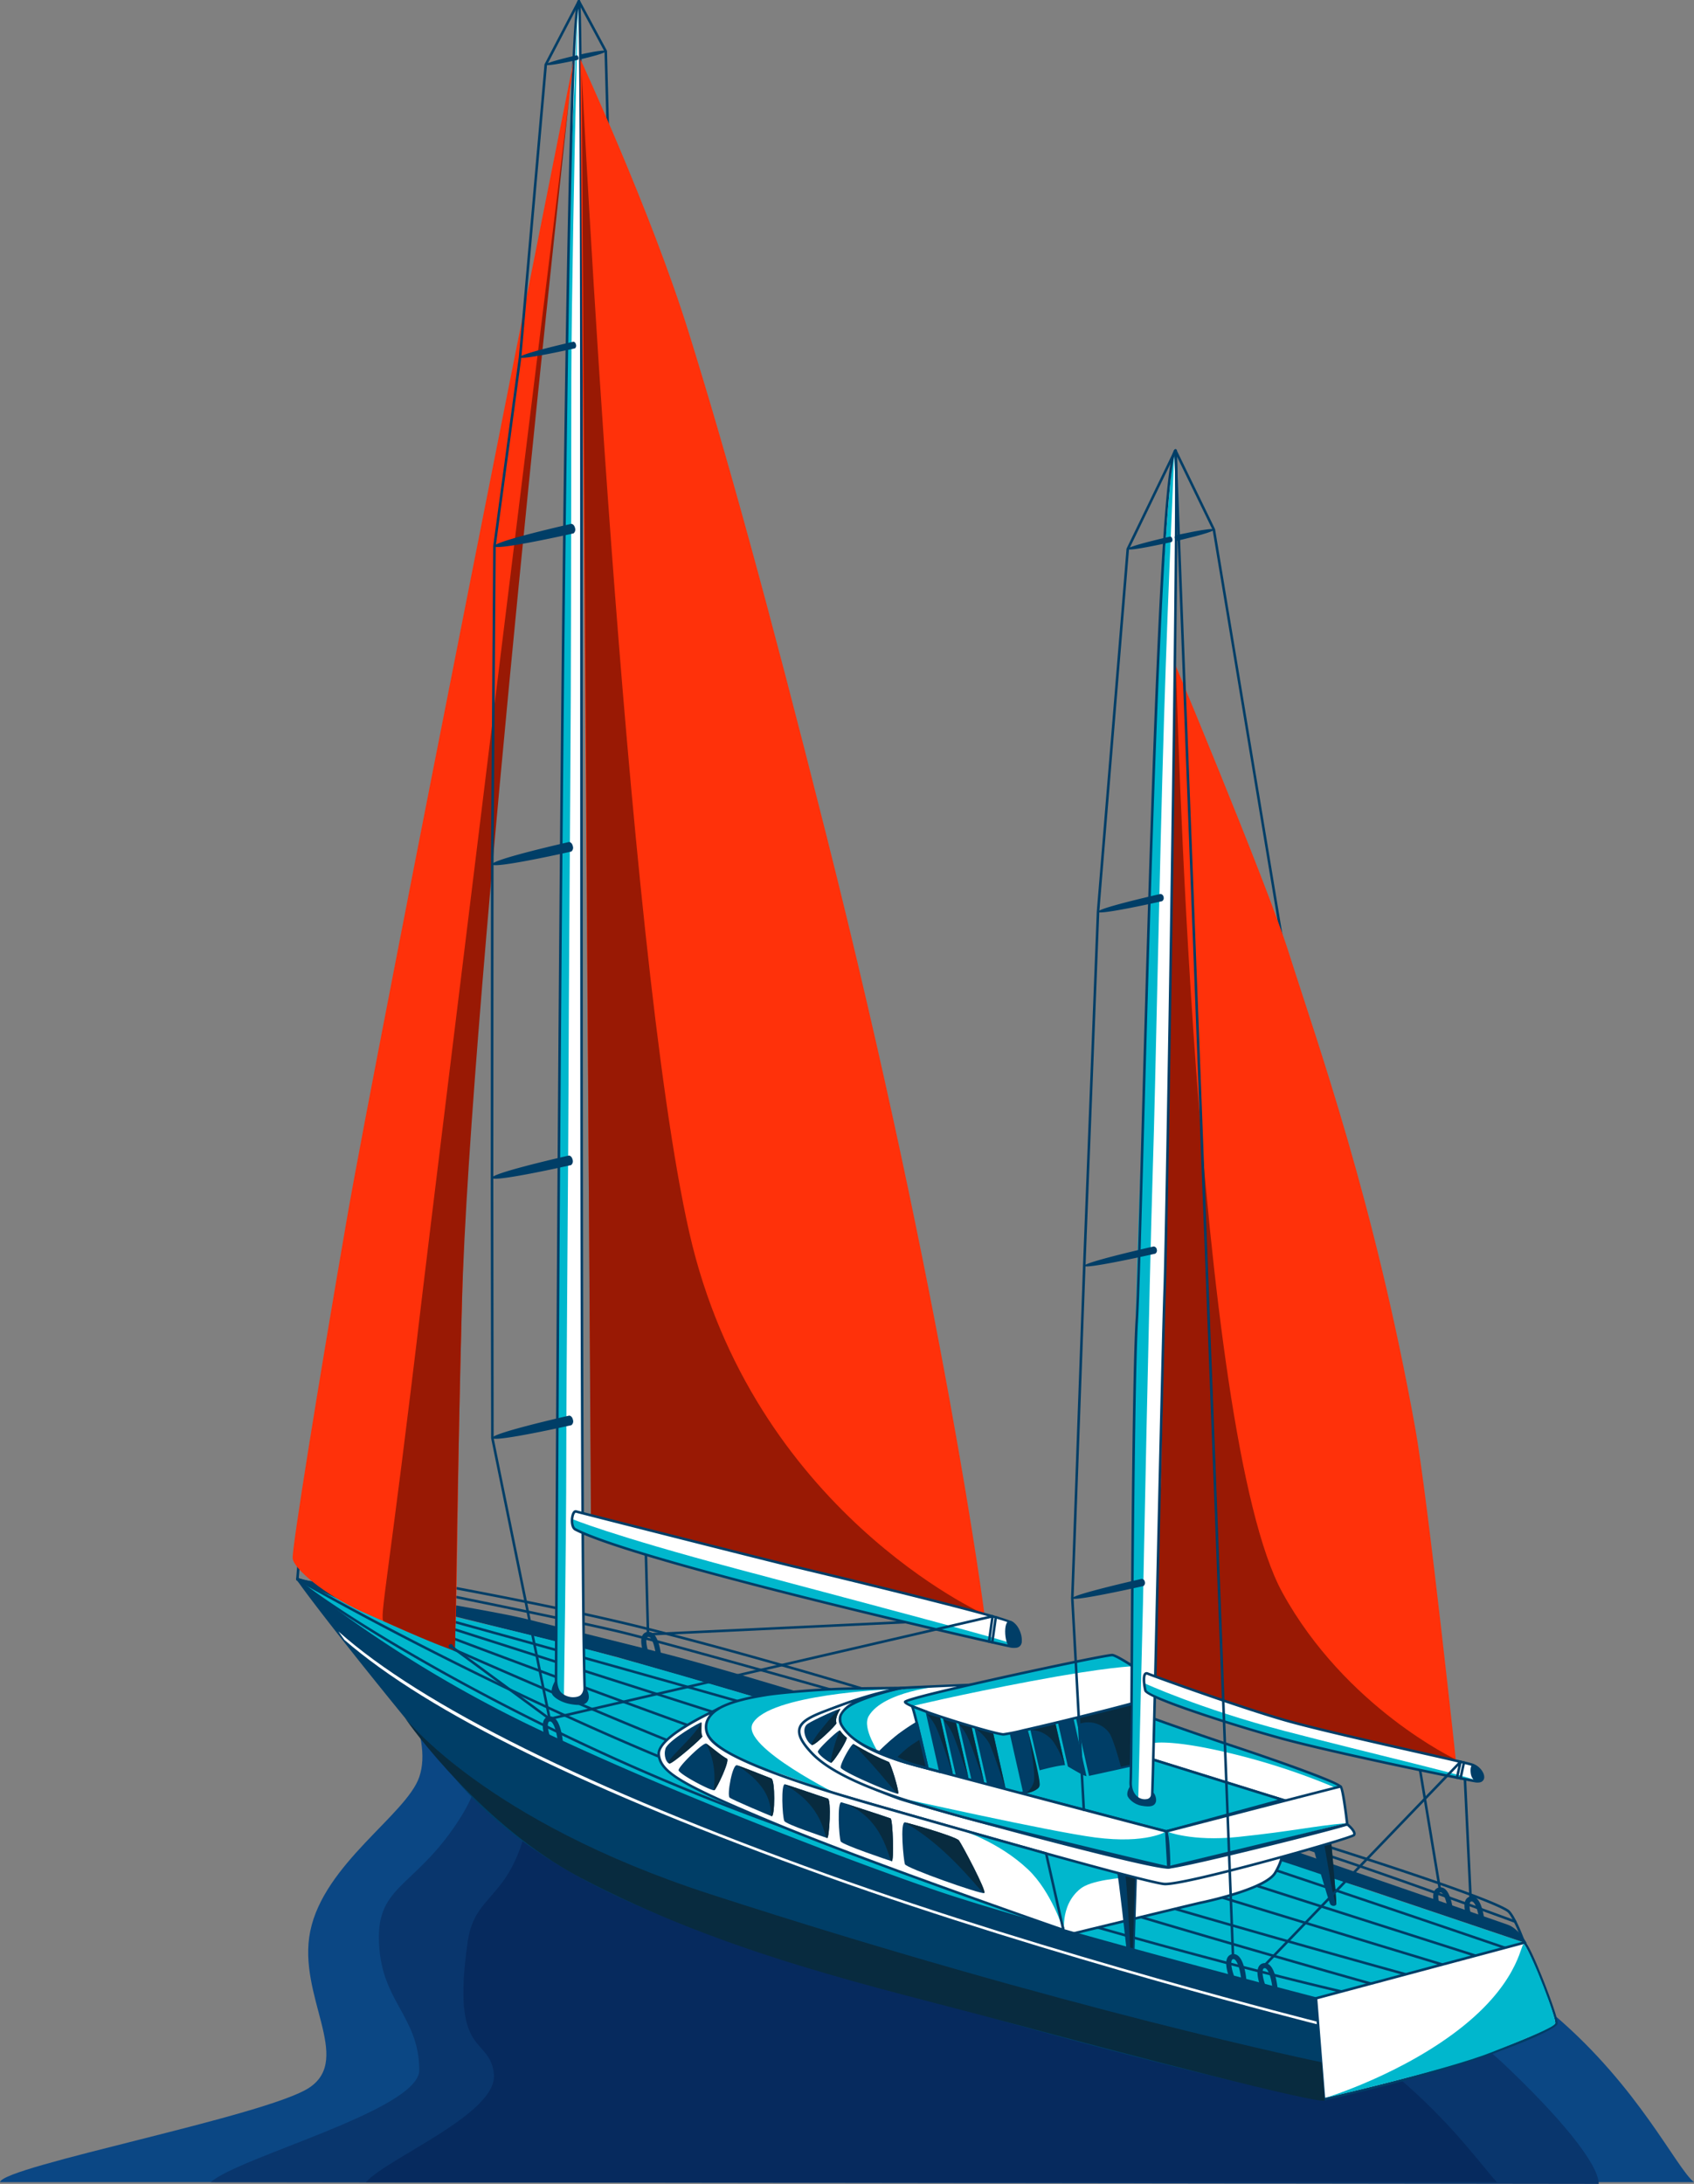 <svg xmlns="http://www.w3.org/2000/svg" width="589.157" height="759.272" viewBox="0 0 589.157 759.272">
  <rect x="0" y="0" width="589.157" height="759.272" fill="#808080" stroke="none"/>
  <g id="img_boat_storge" transform="translate(-988.567 -762.508)">
    <g id="Сгруппировать_850" data-name="Сгруппировать 850" transform="translate(988.567 1329.795)">
      <path id="Контур_3396" data-name="Контур 3396" d="M1134.389,955.23c-4.459,13.054-33.154,30.161-37.928,53.655-4.552,22.38,14.891,44.177-.282,54.339-14.732,9.864-106.7,27.347-107.611,32.883h589.157c-6.186-4.893-19.083-32.883-48.305-57.843-96.058-82.049-387.2-118.834-404.174-119.057C1125.244,919.206,1139.446,940.427,1134.389,955.23Z" transform="translate(-988.567 -904.727)" fill="#0b4784"/>
      <path id="Контур_3397" data-name="Контур 3397" d="M1095.418,952c-14.891,24.01-28.658,23.568-28.658,41.935,0,22.358,13.885,26.835,14.048,46.3.115,13.915-63.319,30.411-72.49,38.99l482.693.605c0-7.006-13.767-23.5-32.872-41.552-84.489-79.8-360.391-112.6-375.364-112.828C1082.776,925.451,1112.979,923.687,1095.418,952Z" transform="translate(-934.987 -887.845)" fill="#09366d"/>
      <path id="Контур_3398" data-name="Контур 3398" d="M1079.6,979c-5.914,30.161-18.786,26.371-21.351,43.988-5.974,40.965,7.522,32.5,9.092,45.985,1.607,13.822-36.8,29.133-44.5,37.713h393.3c-5.068-5.684-14.613-18.852-30.3-32.883-78.021-69.794-333.57-158.278-346.141-158.5C1039.708,915.306,1085.968,946.555,1079.6,979Z" transform="translate(-895.572 -915.306)" fill="#062a5e"/>
    </g>
    <g id="Сгруппировать_983" data-name="Сгруппировать 983" transform="translate(1090.342 762.508)">
      <g id="Сгруппировать_851" data-name="Сгруппировать 851" transform="translate(333.654 637.008)">
        <path id="Контур_3399" data-name="Контур 3399" d="M1197.458,965.6a.409.409,0,0,1-.249-.018c-.769-.282-76.9-28.417-90.986-30.614a.442.442,0,0,1,.138-.873c14.171,2.213,90.388,30.377,91.156,30.659a.443.443,0,0,1,.26.568A.453.453,0,0,1,1197.458,965.6Z" transform="translate(-1105.85 -934.085)" fill="#003e67"/>
      </g>
      <g id="Сгруппировать_852" data-name="Сгруппировать 852" transform="translate(336.265 634.24)">
        <path id="Контур_3400" data-name="Контур 3400" d="M1198.664,974.941a.445.445,0,0,1-.512-.282c-.966-2.654-3.843-9.786-5.521-10.9-9.014-6-85-29.315-85.766-29.549a.443.443,0,1,1,.26-.846c3.133.961,76.874,23.594,86,29.66,2.224,1.477,5.495,10.332,5.862,11.338a.441.441,0,0,1-.263.564Z" transform="translate(-1106.553 -933.34)" fill="#003e67"/>
      </g>
      <g id="Сгруппировать_853" data-name="Сгруппировать 853" transform="translate(407.017 612.773)">
        <path id="Контур_3401" data-name="Контур 3401" d="M1128.384,975.459l-.078.011a.443.443,0,0,1-.46-.42l-2.235-47.032a.442.442,0,0,1,.884-.041l2.235,47.028A.446.446,0,0,1,1128.384,975.459Z" transform="translate(-1125.61 -927.558)" fill="#003e67"/>
      </g>
      <g id="Сгруппировать_854" data-name="Сгруппировать 854" transform="translate(99.105 0)">
        <path id="Контур_3402" data-name="Контур 3402" d="M1067.278,1331.153a.329.329,0,0,1-.086.011.446.446,0,0,1-.456-.431l-14.71-550.322-9.3-17.253a.443.443,0,0,1,.78-.419l9.349,17.346a.449.449,0,0,1,.056.2l14.709,550.426A.441.441,0,0,1,1067.278,1331.153Z" transform="translate(-1042.674 -762.508)" fill="#003e67"/>
      </g>
      <g id="Сгруппировать_855" data-name="Сгруппировать 855" transform="translate(123.166 562.003)">
        <path id="Контур_3403" data-name="Контур 3403" d="M1170.867,923.611a.4.4,0,0,1-.115.008.442.442,0,0,1-.424-.461l.379-8.368-121.088,5.747a.444.444,0,0,1-.464-.424.436.436,0,0,1,.424-.46l121.57-5.77a.45.45,0,0,1,.334.127.468.468,0,0,1,.13.334l-.4,8.855A.448.448,0,0,1,1170.867,923.611Z" transform="translate(-1049.155 -913.883)" fill="#003e67"/>
      </g>
      <g id="Сгруппировать_856" data-name="Сгруппировать 856" transform="translate(306.586 156.186)">
        <path id="Контур_3404" data-name="Контур 3404" d="M1191.116,1305.879l-.026.007a.444.444,0,0,1-.509-.364l-78.638-472.877L1098.6,805.21a.442.442,0,0,1,.795-.386l13.369,27.5a.441.441,0,0,1,.037.119l78.649,472.94A.439.439,0,0,1,1191.116,1305.879Z" transform="translate(-1098.559 -804.576)" fill="#003e67"/>
      </g>
      <g id="Сгруппировать_857" data-name="Сгруппировать 857" transform="translate(396.677 656.167)">
        <path id="Контур_3405" data-name="Контур 3405" d="M1129.111,948.911a.983.983,0,0,1-.115.019.877.877,0,0,1-.958-.8c-.2-2.135-.966-5.9-2.191-6.909a.7.7,0,0,0-.564-.2.537.537,0,0,0-.461.263c-.579.935.026,3.675.642,5.32a.884.884,0,0,1-1.656.62c-.3-.8-1.726-4.882-.486-6.872a2.294,2.294,0,0,1,1.782-1.092,2.5,2.5,0,0,1,1.868.6c2.19,1.8,2.766,7.47,2.825,8.108A.884.884,0,0,1,1129.111,948.911Z" transform="translate(-1122.824 -939.246)" fill="#003e67"/>
      </g>
      <g id="Сгруппировать_858" data-name="Сгруппировать 858" transform="translate(407.553 659.315)">
        <path id="Контур_3406" data-name="Контур 3406" d="M1132.043,949.759l-.115.015a.883.883,0,0,1-.962-.8c-.2-2.135-.961-5.9-2.187-6.906a.713.713,0,0,0-.568-.2.529.529,0,0,0-.457.26c-.579.932.026,3.675.639,5.324a.884.884,0,0,1-1.656.62c-.3-.8-1.723-4.882-.487-6.876a2.313,2.313,0,0,1,1.782-1.088,2.524,2.524,0,0,1,1.871.6c2.191,1.808,2.762,7.474,2.822,8.112A.884.884,0,0,1,1132.043,949.759Z" transform="translate(-1125.755 -940.094)" fill="#003e67"/>
      </g>
      <g id="Сгруппировать_859" data-name="Сгруппировать 859" transform="translate(1.748 548.961)">
        <path id="Контур_3407" data-name="Контур 3407" d="M1147.08,937.09c-9.942-2.647-38.415-9.612-51.386-12.876s-79.243-13.845-79.243-13.845,43.022,10.188,49.942,11.854,57.487,14.29,61.3,15.345,52.62,15.266,57.621,16.707,197.465,62.165,201.686,63.587,56.963,19.206,56.963,19.206-2.718-5.009-6.49-6.445c-2.462-.94-85-29.308-89.6-30.989s-137.394-43.687-148.647-47.27C1185.291,947.927,1159.247,940.324,1147.08,937.09Z" transform="translate(-1016.451 -910.37)" fill="#003e67"/>
      </g>
      <g id="Сгруппировать_860" data-name="Сгруппировать 860" transform="translate(1.209 542.083)">
        <path id="Контур_3408" data-name="Контур 3408" d="M1228.229,958.521a.442.442,0,0,1-.23-.008c-.441-.141-44.711-14.023-89.672-25.372-43.089-10.882-114.149-22.61-120.631-23.672l-.509,6.022a.441.441,0,1,1-.88-.074l.545-6.5a.456.456,0,0,1,.171-.312.447.447,0,0,1,.341-.086c.757.123,76.188,12.4,121.181,23.761s89.278,25.246,89.72,25.383a.442.442,0,0,1-.037.854Z" transform="translate(-1016.306 -908.518)" fill="#003e67"/>
      </g>
      <g id="Сгруппировать_861" data-name="Сгруппировать 861" transform="translate(1.61 543.818)">
        <path id="Контур_3409" data-name="Контур 3409" d="M1205.463,954a.425.425,0,0,1-.215,0c-.538-.152-53.811-15.292-74.391-20.5s-113.154-23.449-114.086-23.635a.441.441,0,1,1,.171-.865c.932.182,93.536,18.43,114.13,23.642s73.882,20.356,74.416,20.509a.44.44,0,0,1-.026.854Z" transform="translate(-1016.414 -908.985)" fill="#003e67"/>
      </g>
      <g id="Сгруппировать_862" data-name="Сгруппировать 862" transform="translate(1.362 549.262)">
        <path id="Контур_3410" data-name="Контур 3410" d="M1122.358,935.9c-25.48-6.891-106.011-25.454-106.011-25.454s17.606,17.6,26.542,23.743,83.438,47.173,132.668,65.9,150.993,48.03,165.547,52.3,30.838,8.146,30.838,8.146l73.982-19.287-2.658-4.656s-57.171-19.294-80.082-26.942c-10.93-3.646-60.052-18.641-106.293-33.332C1206.179,960.215,1157.8,945.484,1122.358,935.9Z" transform="translate(-1016.347 -910.451)" fill="#00b7cd"/>
      </g>
      <g id="Сгруппировать_863" data-name="Сгруппировать 863" transform="translate(1.21 548.58)">
        <path id="Контур_3411" data-name="Контур 3411" d="M1437.235,1039.44a.444.444,0,0,1-.241-.011c-1.622-.557-162.837-55.846-231.644-75.686-105.469-30.414-187.9-52.39-188.718-52.6a.443.443,0,0,1,.226-.857c.821.219,83.256,22.194,188.736,52.612,68.829,19.848,230.065,75.144,231.684,75.7a.442.442,0,0,1-.045.85Z" transform="translate(-1016.306 -910.267)" fill="#003e67"/>
      </g>
      <path id="Контур_3412" data-name="Контур 3412" d="M1426.607,1041.192l-409.724-130.9a.443.443,0,1,0-.271.843l409.728,130.9a.484.484,0,0,0,.231.011.436.436,0,0,0,.323-.3A.442.442,0,0,0,1426.607,1041.192Z" transform="translate(-1015.098 -361.687)" fill="#003e67"/>
      <g id="Сгруппировать_864" data-name="Сгруппировать 864" transform="translate(1.209 548.58)">
        <path id="Контур_3413" data-name="Контур 3413" d="M1414.823,1045.054a.472.472,0,0,1-.227-.007c-1.314-.4-132.174-40.052-193.514-59.425-61.522-19.428-203.071-73.952-204.493-74.5a.444.444,0,0,1,.319-.828c1.422.549,142.944,55.062,204.437,74.483,61.341,19.373,192.193,59.024,193.511,59.421a.442.442,0,0,1-.033.854Z" transform="translate(-1016.306 -910.267)" fill="#003e67"/>
      </g>
      <g id="Сгруппировать_865" data-name="Сгруппировать 865" transform="translate(2.176 548.953)">
        <path id="Контур_3414" data-name="Контур 3414" d="M1401.627,1048.249a.377.377,0,0,1-.212,0c-1.366-.375-137.245-37.791-203.3-60.869-68.42-23.9-180.171-75.645-181.292-76.165a.444.444,0,0,1-.215-.586.438.438,0,0,1,.587-.216c1.121.52,112.834,52.244,181.214,76.132,66.026,23.07,201.875,60.479,203.241,60.854a.442.442,0,0,1,.308.542A.434.434,0,0,1,1401.627,1048.249Z" transform="translate(-1016.566 -910.368)" fill="#003e67"/>
      </g>
      <g id="Сгруппировать_866" data-name="Сгруппировать 866" transform="translate(1.209 548.579)">
        <path id="Контур_3415" data-name="Контур 3415" d="M1390.1,1051.733a.419.419,0,0,1-.215,0c-1.132-.316-113.952-31.944-194.1-58.712-88.164-29.445-178.348-81.4-179.25-81.927a.442.442,0,0,1,.442-.765c.9.523,91.012,52.438,179.091,81.853,80.13,26.761,192.931,58.382,194.06,58.7a.442.442,0,0,1,.308.546A.434.434,0,0,1,1390.1,1051.733Z" transform="translate(-1016.306 -910.267)" fill="#003e67"/>
      </g>
      <g id="Сгруппировать_867" data-name="Сгруппировать 867" transform="translate(1.574 548.969)">
        <path id="Контур_3416" data-name="Контур 3416" d="M1379.709,1054.218a.506.506,0,0,1-.2,0c-.958-.219-97.1-22.3-195.764-57.832-94.632-34.078-162.34-79.941-167.225-85.272a.442.442,0,0,1,.65-.6c4.867,5.309,72.389,51.012,166.872,85.038,98.619,35.516,194.7,57.579,195.664,57.8a.445.445,0,0,1,0,.865Z" transform="translate(-1016.404 -910.372)" fill="#003e67"/>
      </g>
      <g id="Сгруппировать_868" data-name="Сгруппировать 868" transform="translate(91.609 0.443)">
        <path id="Контур_3417" data-name="Контур 3417" d="M1048.592,762.627c1.816-.412-.056,510.953,2.009,586.554.145,5.29-10.032,6.007-9.946-3.141C1040.763,1334.479,1042.842,763.923,1048.592,762.627Z" transform="translate(-1040.655 -762.627)" fill="#fff"/>
      </g>
      <g id="Сгруппировать_869" data-name="Сгруппировать 869" transform="translate(91.576 0.993)">
        <path id="Контур_3418" data-name="Контур 3418" d="M1043.415,1351.805s-2.628-2.128-2.754-4.7.546-106.241.568-110.333.464-85.978.6-89.4.587-91.521.706-97.167.746-75.679.731-84.285.85-60,.843-65.547.939-67.158,1.214-70.956,3.011-66.639,3.007-66.635l-1.039,45.235s-1.222,56.347-1.289,84.678-.041,76.7-.193,111.394-.761,110.837-.78,132.363-.78,104.5-.787,132.6S1043.415,1351.805,1043.415,1351.805Z" transform="translate(-1040.646 -762.775)" fill="#00b7cd"/>
      </g>
      <g id="Сгруппировать_870" data-name="Сгруппировать 870" transform="translate(91.167 0.002)">
        <path id="Контур_3419" data-name="Контур 3419" d="M1047.858,1353.692a5.765,5.765,0,0,1-4.852-1.129c-1.144-.925-2.5-2.751-2.469-6.2.007-1.036.033-6.542.078-15.716.215-46.579.873-188.32,2.128-318.426,2.405-248.87,4.978-249.453,6.077-249.7a.469.469,0,0,1,.383.086c.349.282.75.6.936,77.234.115,46.468.123,109.026.13,175.256.015,138.482.033,295.441,1.1,334.394A4.174,4.174,0,0,1,1047.858,1353.692Zm.832-588.2c-3.023,23.486-5.625,227.01-7.192,565.151-.045,9.174-.067,14.687-.078,15.719-.03,3.1,1.147,4.708,2.142,5.505a4.885,4.885,0,0,0,4.1.958,3.35,3.35,0,0,0,2.817-3.315c-1.065-38.968-1.084-195.932-1.1-334.421C1049.369,896.122,1049.357,783.28,1048.69,765.5Z" transform="translate(-1040.536 -762.508)" fill="#003e67"/>
      </g>
      <g id="Сгруппировать_871" data-name="Сгруппировать 871" transform="translate(100.052 20.521)">
        <path id="Контур_3420" data-name="Контур 3420" d="M1128.416,1037.529c41.24,163.542,55.073,271.235,55.073,271.235l-136.74-34.342-3.82-506.387s24.518,52.772,37.631,94.821S1108.149,957.139,1128.416,1037.529Z" transform="translate(-1042.929 -768.035)" fill="#ff310a"/>
      </g>
      <g id="Сгруппировать_872" data-name="Сгруппировать 872" transform="translate(261.392 641.465)">
        <path id="Контур_3421" data-name="Контур 3421" d="M1140.65,955.364s22.547-4.537,26.045-10.407,2.424-8.7,2.424-8.7-36.789,11.019-42.087,8.286-40.646-9.256-40.646-9.256l7.1,31.472S1135.189,956.627,1140.65,955.364Z" transform="translate(-1086.386 -935.286)" fill="#fff"/>
      </g>
      <g id="Сгруппировать_873" data-name="Сгруппировать 873" transform="translate(260.951 641.022)">
        <path id="Контур_3422" data-name="Контур 3422" d="M1093.907,967.513a.43.43,0,0,1-.33-.056.439.439,0,0,1-.2-.278l-7.1-31.472a.448.448,0,0,1,.112-.4.46.46,0,0,1,.4-.13c1.445.267,35.467,6.571,40.765,9.3,1.244.642,5.365.81,17.943-2.027,11.294-2.547,23.695-6.252,23.817-6.289a.429.429,0,0,1,.542.267c.044.126,1.106,3.1-2.462,9.085-2.911,4.889-18.047,8.762-24.418,10.2-1.2.271-1.919.416-1.919.416-5.38,1.244-46.728,11.29-47.143,11.391Zm-6.62-31.346,6.854,30.381c4.474-1.088,41.634-10.11,46.731-11.29.015,0,.724-.145,1.912-.412,4.882-1.1,21.04-5.064,23.854-9.79,2.588-4.344,2.595-6.965,2.473-7.915-2.354.694-13.321,3.891-23.415,6.167-10.455,2.357-16.518,3-18.545,1.953C1122.365,942.794,1092.155,937.077,1087.288,936.167Z" transform="translate(-1086.267 -935.166)" fill="#003e67"/>
      </g>
      <g id="Сгруппировать_874" data-name="Сгруппировать 874" transform="translate(261.381 642.509)">
        <path id="Контур_3423" data-name="Контур 3423" d="M1093.493,966s-2.023-10.392,5.58-16.361c6.935-5.447,37.067-4.333,37.067-4.333l-49.757-9.734Z" transform="translate(-1086.383 -935.567)" fill="#00b7cd"/>
      </g>
      <g id="Сгруппировать_875" data-name="Сгруппировать 875" transform="translate(1.106 548.727)">
        <path id="Контур_3424" data-name="Контур 3424" d="M1016.278,910.307a435.8,435.8,0,0,0,80.134,50.492c46.1,22.228,107.31,45.874,141.7,57.75S1371,1055.932,1371,1055.932l2.785,35.115c-2.614,1.8-81.935-17.52-140.249-35.218-45.885-13.926-122.918-29.363-161.385-75.359C1040.7,942.863,1018.688,914.294,1016.278,910.307Z" transform="translate(-1016.278 -910.307)" fill="#003e67"/>
      </g>
      <g id="Сгруппировать_877" data-name="Сгруппировать 877" transform="translate(15.916 567.19)">
        <g id="Сгруппировать_876" data-name="Сгруппировать 876">
          <path id="Контур_3425" data-name="Контур 3425" d="M1361.374,1052.057c-.917-.23-92.947-23.375-171.606-51.628-82.64-29.683-138.207-56.9-167.418-82.209l-2.082-2.941c28.951,25.8,87.265,54.672,169.8,84.318,78.619,28.238,170.6,51.371,171.525,51.6Z" transform="translate(-1020.267 -915.28)" fill="#fff"/>
        </g>
      </g>
      <g id="Сгруппировать_878" data-name="Сгруппировать 878" transform="translate(143.535 586.834)">
        <path id="Контур_3426" data-name="Контур 3426" d="M1277.878,967.967s3.282,2.658,2.324,3.78-58.879,17.513-65.944,16.993-96.54-26.252-109.464-29.983-47.767-13.651-50-23.46c-1.99-8.747,15.768-11.413,20.943-12.278,4.456-.746,16.96-1.816,25.721-2.109,6.07-.2,22.963-.338,22.963-.338s-41.232,8.019-36.376,17.5,26.167,18.259,34.041,21.017,87.359,24.392,93.592,23.895S1274.559,969.322,1277.878,967.967Z" transform="translate(-1054.642 -920.571)" fill="#fff"/>
      </g>
      <g id="Сгруппировать_879" data-name="Сгруппировать 879" transform="translate(143.487 587.23)">
        <path id="Контур_3427" data-name="Контур 3427" d="M1118.786,920.775s-28.227-.861-46.434,2.543c-6.609,1.237-14.613,2.621-17.36,9.594s10.956,11.761,12.24,12.367c2.674,1.251,30.277,10.5,33.184,11.911s-33.864-16.436-29.252-24.578C1076.918,922.457,1118.786,920.775,1118.786,920.775Z" transform="translate(-1054.628 -920.678)" fill="#00b7cd"/>
      </g>
      <g id="Сгруппировать_880" data-name="Сгруппировать 880" transform="translate(100.534 25.036)">
        <path id="Контур_3428" data-name="Контур 3428" d="M1080.486,1172.742c21.972,96.748,102.651,132.723,102.651,132.723l-136.867-33.477-3.212-502.737S1058.084,1074.086,1080.486,1172.742Z" transform="translate(-1043.059 -769.251)" fill="#991904"/>
      </g>
      <g id="Сгруппировать_881" data-name="Сгруппировать 881" transform="translate(143.095 586.392)">
        <path id="Контур_3429" data-name="Контур 3429" d="M1226.609,987.491c-6.427,1.452-10.485,2.128-12.063,2.009-7.455-.549-105.387-28.792-109.553-29.994l-.553-.16c-14.212-4.1-47.492-13.7-49.753-23.627a5.87,5.87,0,0,1,.768-4.581c1.875-2.974,6.613-5.335,14.074-7.02,2.373-.535,4.537-.9,5.97-1.129l.486-.082c4.244-.709,16.688-1.812,25.781-2.116,6.006-.2,22.806-.338,22.974-.338a.441.441,0,0,1,.445.4.471.471,0,0,1-.357.479c-.014,0-1.593.312-4.047.865-8.684,1.957-29.185,7.173-32.059,13.31a2.871,2.871,0,0,0,.037,2.684c4.422,8.632,23.323,17.137,33.792,20.8,7.255,2.539,87.117,24.378,93.41,23.872,1.392-.111,5.4-.909,11.6-2.306,17.449-3.935,48.031-11.68,50.473-12.675a.442.442,0,0,1,.446.067c.256.208,2.528,2.087,2.658,3.494a1.22,1.22,0,0,1-.275.917C1279.949,973.428,1244.745,983.4,1226.609,987.491Zm-156.886-62.51c-7.225,1.63-11.772,3.857-13.521,6.627a4.96,4.96,0,0,0-.654,3.913c2.146,9.415,36.284,19.265,49.137,22.974l.553.16c4.162,1.2,102.009,29.423,109.374,29.965,1.025.074,3.9-.208,11.8-1.99,19.462-4.388,52.442-13.919,53.815-14.888a.529.529,0,0,0,.026-.219c-.071-.731-1.281-1.993-2.142-2.729-3.843,1.333-32.92,8.692-50.362,12.623v0c-6.323,1.425-10.266,2.205-11.717,2.324-6.349.508-86.5-21.374-93.774-23.921-1.166-.408-28.591-10.113-34.286-21.232a3.757,3.757,0,0,1-.052-3.46c2.911-6.223,21.492-11.272,32.459-13.755-5.435.052-14.509.16-18.585.3-9.059.3-21.448,1.4-25.665,2.1l-.49.082C1074.223,924.094,1072.074,924.45,1069.723,924.981Z" transform="translate(-1054.523 -920.452)" fill="#003e67"/>
      </g>
      <g id="Сгруппировать_882" data-name="Сгруппировать 882" transform="translate(127.323 593.988)">
        <path id="Контур_3430" data-name="Контур 3430" d="M1071.153,922.5c-.419.39-21.57,9.609-20.861,16.095.665,6.092,7.767,10.328,40.442,23.95s100.275,36.97,100.275,36.97l-6-26.6s-39.662-11.142-52.842-14.921-58.062-15.99-64.21-25.335C1063.883,926.463,1071.153,922.5,1071.153,922.5Z" transform="translate(-1050.274 -922.498)" fill="#fff"/>
      </g>
      <g id="Сгруппировать_883" data-name="Сгруппировать 883" transform="translate(232.441 636.238)">
        <path id="Контур_3431" data-name="Контур 3431" d="M1078.588,933.878l29.615,8.164,6,26.6s-4.061-13.235-12.237-21.01C1091.727,937.9,1078.588,933.878,1078.588,933.878Z" transform="translate(-1078.588 -933.878)" fill="#00b7cd"/>
      </g>
      <g id="Сгруппировать_884" data-name="Сгруппировать 884" transform="translate(126.879 593.546)">
        <path id="Контур_3432" data-name="Контур 3432" d="M1191.429,1000.267a.448.448,0,0,1-.241-.011c-.676-.234-67.986-23.508-100.3-36.978-32.794-13.674-40.022-17.992-40.713-24.314-.642-5.888,14.769-13.414,19.829-15.886.5-.241.865-.423,1.077-.535.119-.07.19-.108.19-.108a.433.433,0,0,1,.568.13.444.444,0,0,1-.059.583,1.178,1.178,0,0,1-.264.167c-.779.475-3.315,2.2-3.909,4.837a5.853,5.853,0,0,0,1.043,4.581c5.647,8.58,45.8,19.989,60.913,24.284l3.052.869c13.028,3.738,52.441,14.81,52.839,14.921a.448.448,0,0,1,.312.327l6,26.6a.442.442,0,0,1-.137.427A.4.4,0,0,1,1191.429,1000.267Zm-123.1-75.37c-11.825,5.966-17.631,10.663-17.271,13.971.642,5.9,7.778,10.087,40.175,23.594,30.44,12.69,91.992,34.1,99.5,36.7l-5.77-25.573c-3.419-.961-40.108-11.268-52.586-14.851l-3.052-.869c-16.633-4.726-55.586-15.793-61.411-24.648a6.7,6.7,0,0,1-1.166-5.265A7.358,7.358,0,0,1,1068.325,924.9Z" transform="translate(-1050.155 -922.379)" fill="#003e67"/>
      </g>
      <g id="Сгруппировать_885" data-name="Сгруппировать 885" transform="translate(129.424 598.807)">
        <path id="Контур_3433" data-name="Контур 3433" d="M1051.117,932.874c.939-2.859,12.627-9.612,12.482-9.044-.237.947-.364,3.735.334,4.819.23.364-10.354,9.512-11.423,9.449S1050.3,935.331,1051.117,932.874Z" transform="translate(-1050.84 -923.796)" fill="#003e67"/>
      </g>
      <g id="Сгруппировать_886" data-name="Сгруппировать 886" transform="translate(130.732 598.88)">
        <path id="Контур_3434" data-name="Контур 3434" d="M1062.566,923.928c.438-.873-.286,3.583.412,4.667.23.364-10.361,9.608-11.423,9.449C1049.107,937.687,1059.77,929.456,1062.566,923.928Z" transform="translate(-1051.193 -923.816)" fill="#082b3f"/>
      </g>
      <g id="Сгруппировать_887" data-name="Сгруппировать 887" transform="translate(134.227 606.186)">
        <path id="Контур_3435" data-name="Контур 3435" d="M1052.16,935.167c-.586-1.024,8.933-10.221,9.6-9.322a40.072,40.072,0,0,0,7.158,5.164c1.225.513-3.545,10.5-4.314,10.978S1053.155,936.9,1052.16,935.167Z" transform="translate(-1052.134 -925.784)" fill="#003e67"/>
      </g>
      <g id="Сгруппировать_888" data-name="Сгруппировать 888" transform="translate(143.839 606.176)">
        <path id="Контур_3436" data-name="Контур 3436" d="M1054.741,925.852c-.386-.739,5.506,4.466,7.158,5.164,1.225.512-3.546,10.5-4.314,10.978S1059.334,934.636,1054.741,925.852Z" transform="translate(-1054.723 -925.781)" fill="#082b3f"/>
      </g>
      <g id="Сгруппировать_889" data-name="Сгруппировать 889" transform="translate(151.702 613.705)">
        <path id="Контур_3437" data-name="Контур 3437" d="M1059.707,927.839c1.214.527,10.655,4.058,11.932,4.578,1.362.557,1.255,13.547.089,13.121-.98-.357-13.566-5.643-14.6-6.46S1058.129,927.156,1059.707,927.839Z" transform="translate(-1056.841 -927.809)" fill="#003e67"/>
      </g>
      <g id="Сгруппировать_890" data-name="Сгруппировать 890" transform="translate(154.634 613.755)">
        <path id="Контур_3438" data-name="Контур 3438" d="M1057.706,927.9c-1.114-.713,10.515,3.965,11.791,4.485,1.362.557,1.255,13.547.089,13.12C1068.606,945.145,1071.751,936.843,1057.706,927.9Z" transform="translate(-1057.631 -927.822)" fill="#082b3f"/>
      </g>
      <g id="Сгруппировать_891" data-name="Сгруппировать 891" transform="translate(170.306 620.341)">
        <path id="Контур_3439" data-name="Контур 3439" d="M1062.784,929.6c1.6.367,13.544,4.577,14.9,4.964,1.273.364.524,13.989-.23,13.718-1.277-.457-14.372-4.774-14.906-5.926C1061.863,940.886,1061.31,929.262,1062.784,929.6Z" transform="translate(-1061.852 -929.596)" fill="#003e67"/>
      </g>
      <g id="Сгруппировать_892" data-name="Сгруппировать 892" transform="translate(171.097 620.437)">
        <path id="Контур_3440" data-name="Контур 3440" d="M1062.162,929.7c-1.437-.791,13.588,4.407,14.947,4.793,1.273.364.524,13.989-.23,13.718C1075.6,947.758,1075.906,937.263,1062.162,929.7Z" transform="translate(-1062.065 -929.622)" fill="#082b3f"/>
      </g>
      <g id="Сгруппировать_893" data-name="Сгруппировать 893" transform="translate(189.927 626.597)">
        <path id="Контур_3441" data-name="Контур 3441" d="M1068.1,931.292c1.258.334,15.808,5.1,17.085,5.6.758.293,1.273,15.14.371,14.869-1.14-.345-17.149-5.725-17.721-6.865C1067.237,943.71,1066.51,930.868,1068.1,931.292Z" transform="translate(-1067.137 -931.281)" fill="#003e67"/>
      </g>
      <g id="Сгруппировать_894" data-name="Сгруппировать 894" transform="translate(190.822 626.586)">
        <path id="Контур_3442" data-name="Контур 3442" d="M1067.442,931.3c-1.237-.405,15.808,5.1,17.085,5.6.758.293,1.273,15.14.371,14.869C1083.759,951.422,1082.266,936.119,1067.442,931.3Z" transform="translate(-1067.378 -931.279)" fill="#082b3f"/>
      </g>
      <g id="Сгруппировать_895" data-name="Сгруппировать 895" transform="translate(212.042 633.565)">
        <path id="Контур_3443" data-name="Контур 3443" d="M1074.049,933.166c1.318.264,17.553,4.882,18.627,6.3s9.756,17.758,8.818,18.274-27.04-8.662-27.5-10.024S1072.189,932.791,1074.049,933.166Z" transform="translate(-1073.094 -933.158)" fill="#003e67"/>
      </g>
      <g id="Сгруппировать_896" data-name="Сгруппировать 896" transform="translate(212.938 633.646)">
        <path id="Контур_3444" data-name="Контур 3444" d="M1073.387,933.236c-1.17-.661,17.69,4.719,18.767,6.141s9.756,17.758,8.818,18.273S1089.144,942.143,1073.387,933.236Z" transform="translate(-1073.335 -933.18)" fill="#082b3f"/>
      </g>
      <g id="Сгруппировать_897" data-name="Сгруппировать 897" transform="translate(286.746 651.111)">
        <path id="Контур_3445" data-name="Контур 3445" d="M1093.215,937.884c.386.1,3.2,26,3.2,26l2.87.787.809-25.009Z" transform="translate(-1093.215 -937.884)" fill="#003e67"/>
      </g>
      <g id="Сгруппировать_898" data-name="Сгруппировать 898" transform="translate(289.627 652.303)">
        <path id="Контур_3446" data-name="Контур 3446" d="M1093.991,938.2c.39.1,1.675,24.8,1.675,24.8l.925.252.739-24.2Z" transform="translate(-1093.991 -938.205)" fill="#082b3f"/>
      </g>
      <g id="Сгруппировать_899" data-name="Сгруппировать 899" transform="translate(354.977 640.949)">
        <path id="Контур_3447" data-name="Контур 3447" d="M1111.593,936.7c.33,1.336,5.216,18.01,5.822,19.38.46,1.036,2.024.865,2.172.2s-1.7-21.129-1.7-21.129Z" transform="translate(-1111.593 -935.147)" fill="#003e67"/>
      </g>
      <g id="Сгруппировать_900" data-name="Сгруппировать 900" transform="translate(358.857 641.213)">
        <path id="Контур_3448" data-name="Контур 3448" d="M1112.638,935.767c.331,1.337,2.109,12.489,2.614,14.814.241,1.11,1.351,6.17,1.5,5.5s-1.682-20.865-1.682-20.865Z" transform="translate(-1112.638 -935.218)" fill="#082b3f"/>
      </g>
      <path id="Контур_3449" data-name="Контур 3449" d="M1124.275,945.7l-9.984,1.942s.684,4.637-.007,5.762c-.483.783-3.757,3.048-6.3,2.376s-27.036-6.8-27.478-7.656-5.291-23.089-5.291-23.089,3.078.041,22.068-2.636c16.944-2.387,54.925-.821,54.925-.821l4.864,21.56-25.287,6.69Z" transform="translate(-855.294 -332.378)" fill="#003e67"/>
      <path id="Контур_3450" data-name="Контур 3450" d="M1110.29,956.175a5.121,5.121,0,0,1-2.436.037c-.542-.141-2.072-.512-4.144-1.014-19.406-4.7-22.962-5.8-23.259-6.382-.446-.869-4.507-19.733-5.316-23.505a.445.445,0,0,1,.486-.535c.111.012,3.081.267,21.6-2.343,16.788-2.365,54.862-1.106,55.244-1.092a.443.443,0,0,1,.416.345l4.864,21.556a.446.446,0,0,1-.32.527l-25.283,6.69a.433.433,0,0,1-.327-.041l-7.373-4.05-9.53,1.722c.91,3.4,1.029,5.342.356,5.766l-.122.078A16.722,16.722,0,0,1,1110.29,956.175Zm-29.074-7.823c1.344.813,16.276,4.429,22.7,5.985,2.083.505,3.616.876,4.162,1.021a4.29,4.29,0,0,0,2.016-.044,16.26,16.26,0,0,0,4.582-2.124l.126-.082c.219-.386-.256-3.041-.869-5.246a.462.462,0,0,1,.052-.357.469.469,0,0,1,.3-.2l10.158-1.838a.449.449,0,0,1,.294.048l7.354,4.043,24.7-6.538-4.692-20.809c-3.843-.122-38.886-1.14-54.751,1.1-14.739,2.075-19.71,2.346-21.233,2.361C1078,934.419,1080.782,947.105,1081.216,948.353Z" transform="translate(-855.54 -332.586)" fill="#003e67"/>
      <g id="Сгруппировать_901" data-name="Сгруппировать 901" transform="translate(243.56 602.22)">
        <path id="Контур_3451" data-name="Контур 3451" d="M1081.583,924.715l4.431,19.644,6.123,1.66-4.615-20.459Z" transform="translate(-1081.583 -924.715)" fill="#00b7cd"/>
      </g>
      <g id="Сгруппировать_902" data-name="Сгруппировать 902" transform="translate(294.138 224.327)">
        <path id="Контур_3452" data-name="Контур 3452" d="M1105.245,822.93s34.39,81.994,42.242,106.768c10.232,32.293,29.828,86.635,44.04,165.566,4.336,24.076,14.424,118.229,14.424,118.229s-110.756-24.006-110.744-30.655,5.323-174.583,5.323-174.583Z" transform="translate(-1095.206 -822.93)" fill="#ff310a"/>
      </g>
      <g id="Сгруппировать_903" data-name="Сгруппировать 903" transform="translate(299.642 231.697)">
        <path id="Контур_3453" data-name="Контур 3453" d="M1104.3,824.915s6.2,266.067,37,322.039c21.964,39.9,60.167,57.906,60.167,57.906s-81.348-12.99-104.155-28.7c-2.112-1.455,1.834-68.361,1.834-68.361Z" transform="translate(-1096.688 -824.915)" fill="#991904"/>
      </g>
      <g id="Сгруппировать_904" data-name="Сгруппировать 904" transform="translate(190.56 584.721)">
        <path id="Контур_3454" data-name="Контур 3454" d="M1139.279,920s-47.67,1.593-50.611,2.124-20.152,4.663-21.2,9.088,3.223,8.031,6.182,9.809a37.647,37.647,0,0,0,7.255,3.479c.264.1,5.469-6.274,14.732-11.142,2.046-1.073.189-4.752,2.625-5.591C1102.346,926.354,1132.971,920.481,1139.279,920Z" transform="translate(-1067.307 -920.002)" fill="#fff"/>
      </g>
      <g id="Сгруппировать_905" data-name="Сгруппировать 905" transform="translate(190.161 586.225)">
        <path id="Контур_3455" data-name="Контур 3455" d="M1102.433,920.407s-23.523.612-32.463,6.423c-8.587,5.58,5.038,14.227,10.458,16.585.932.4-5.628-8.25-3-12.664C1082.545,922.137,1102.433,920.407,1102.433,920.407Z" transform="translate(-1067.2 -920.407)" fill="#00b7cd"/>
      </g>
      <g id="Сгруппировать_906" data-name="Сгруппировать 906" transform="translate(190.114 584.274)">
        <path id="Контур_3456" data-name="Контур 3456" d="M1081.346,945.259h0a.527.527,0,0,1-.274-.018,37.644,37.644,0,0,1-7.321-3.512c-2.321-1.392-7.592-5.186-6.386-10.288,1.114-4.708,18.092-8.669,20.026-9.1.665-.149,1.184-.286,1.526-.32,2.781-.278,48.212-2.049,50.637-2.131a.441.441,0,0,1,.156.869l-.07.015c-4.979.375-26.353,4.337-36.544,6.635-2.183.49-3.69.876-4.362,1.106-.935.323-1.069,1.158-1.177,2.491-.092,1.151-.2,2.45-1.388,3.077a57.434,57.434,0,0,0-13.7,10.236C1081.684,945.085,1081.551,945.211,1081.346,945.259Zm6.237-22.06c-6.341,1.433-18.786,5.216-19.591,8.625-1.1,4.663,4.533,8.138,6.215,9.148a36.319,36.319,0,0,0,6.968,3.36c.152-.137.4-.386.668-.646a58.348,58.348,0,0,1,13.911-10.388c.761-.4.836-1.31.921-2.365.1-1.277.219-2.721,1.767-3.256.713-.245,2.213-.628,4.456-1.132,6.571-1.485,19.554-4,28.468-5.491-13.778.483-40.282,1.559-42.406,1.942C1088.631,923.054,1088.233,923.054,1087.583,923.2Z" transform="translate(-1067.187 -919.882)" fill="#003e67"/>
      </g>
      <g id="Сгруппировать_907" data-name="Сгруппировать 907" transform="translate(297.342 597.248)">
        <path id="Контур_3457" data-name="Контур 3457" d="M1127.122,933.638c14.654,4.849,35.775,12.456,36.027,13.607.372,1.7-11.067,7.459-11.067,7.459l-56.013-17.409,1.389-13.919S1111.31,928.407,1127.122,933.638Z" transform="translate(-1096.069 -923.376)" fill="#fff"/>
      </g>
      <g id="Сгруппировать_908" data-name="Сгруппировать 908" transform="translate(299.462 597.526)">
        <path id="Контур_3458" data-name="Контур 3458" d="M1096.781,923.451s64.578,22.514,64.719,23.16c.2.894-1.448.928-1.448.928a234.521,234.521,0,0,0-43.453-13.566c-15.14-3.107-19.959-2.057-19.959-2.057Z" transform="translate(-1096.64 -923.451)" fill="#00b7cd"/>
      </g>
      <g id="Сгруппировать_909" data-name="Сгруппировать 909" transform="translate(296.901 596.805)">
        <path id="Контур_3459" data-name="Контур 3459" d="M1152.5,955.458a.48.48,0,0,1-.23-.011l-56.013-17.408a.437.437,0,0,1-.308-.464l1.385-13.918a.443.443,0,0,1,.594-.372c.137.048,14.026,5.086,29.649,10.258.36.119,35.879,11.921,36.321,13.934.4,1.838-7.767,6.166-11.3,7.945A.963.963,0,0,1,1152.5,955.458ZM1096.866,937.3l55.5,17.245c5.079-2.565,10.451-5.855,10.663-6.835-1.44-1.333-20.193-8.194-35.723-13.332-13.911-4.6-26.445-9.1-29.144-10.072Z" transform="translate(-1095.95 -923.257)" fill="#003e67"/>
      </g>
      <g id="Сгруппировать_910" data-name="Сгруппировать 910" transform="translate(324.694 679.356)">
        <path id="Контур_3460" data-name="Контур 3460" d="M1109.721,955.157a1.013,1.013,0,0,1-.115.019.885.885,0,0,1-.958-.8c-.2-2.134-.961-5.9-2.187-6.905a.717.717,0,0,0-.567-.2.528.528,0,0,0-.457.264c-.583.932.022,3.672.639,5.32a.884.884,0,1,1-1.655.62c-.3-.8-1.723-4.882-.487-6.872a2.308,2.308,0,0,1,1.783-1.092,2.512,2.512,0,0,1,1.871.6c2.191,1.8,2.762,7.47,2.822,8.109A.884.884,0,0,1,1109.721,955.157Z" transform="translate(-1103.436 -945.492)" fill="#003e67"/>
      </g>
      <g id="Сгруппировать_911" data-name="Сгруппировать 911" transform="translate(335.57 682.504)">
        <path id="Контур_3461" data-name="Контур 3461" d="M1112.652,956.005a1.063,1.063,0,0,1-.115.018.885.885,0,0,1-.961-.8c-.193-2.135-.962-5.9-2.187-6.906a.708.708,0,0,0-.565-.2.524.524,0,0,0-.46.263c-.579.928.026,3.672.638,5.32a.883.883,0,1,1-1.656.616c-.3-.8-1.723-4.878-.483-6.872a2.3,2.3,0,0,1,1.779-1.088,2.514,2.514,0,0,1,1.871.6c2.19,1.808,2.766,7.473,2.822,8.112A.884.884,0,0,1,1112.652,956.005Z" transform="translate(-1106.366 -946.34)" fill="#003e67"/>
      </g>
      <g id="Сгруппировать_912" data-name="Сгруппировать 912" transform="translate(86.997 596.712)">
        <path id="Контур_3462" data-name="Контур 3462" d="M1045.7,932.9c-.037.007-.074.015-.115.018a.886.886,0,0,1-.961-.8c-.193-2.135-.962-5.9-2.187-6.906a.708.708,0,0,0-.565-.2.537.537,0,0,0-.46.264c-.579.936.026,3.676.642,5.32a.884.884,0,1,1-1.656.62c-.3-.8-1.726-4.882-.486-6.872a2.293,2.293,0,0,1,1.782-1.091,2.5,2.5,0,0,1,1.868.6c2.19,1.8,2.766,7.47,2.825,8.108A.885.885,0,0,1,1045.7,932.9Z" transform="translate(-1039.413 -923.232)" fill="#003e67"/>
      </g>
      <g id="Сгруппировать_913" data-name="Сгруппировать 913" transform="translate(121.241 567.323)">
        <path id="Контур_3463" data-name="Контур 3463" d="M1054.924,924.981c-.037.008-.078.015-.115.019a.889.889,0,0,1-.962-.8c-.2-2.135-.962-5.9-2.187-6.905a.715.715,0,0,0-.568-.2.521.521,0,0,0-.456.26c-.583.935.022,3.676.639,5.324a.883.883,0,0,1-.516,1.136.893.893,0,0,1-1.14-.516c-.3-.8-1.723-4.882-.486-6.876a2.311,2.311,0,0,1,1.782-1.088,2.52,2.52,0,0,1,1.872.6c2.19,1.808,2.762,7.474,2.822,8.112A.888.888,0,0,1,1054.924,924.981Z" transform="translate(-1048.636 -915.316)" fill="#003e67"/>
      </g>
      <g id="Сгруппировать_914" data-name="Сгруппировать 914" transform="translate(250.826 611.404)">
        <path id="Контур_3464" data-name="Контур 3464" d="M1130.527,927.313l44.63,13.871-40.364,10.982-50.6-13.295a13.927,13.927,0,0,0,5.68-2c1.218-.858-1.162-5.8.052-6.163,2.54-.754,8.992-2.321,9.984-1.942s6.508,3.995,7.432,3.776S1127.68,928.167,1130.527,927.313Z" transform="translate(-1081.758 -926.853)" fill="#00b7cd"/>
        <path id="Контур_3465" data-name="Контур 3465" d="M1136.579,952.958l-.115-.03-52.924-13.908,2.391-.256a13.562,13.562,0,0,0,5.477-1.919c.382-.267.036-1.916-.171-2.9-.342-1.63-.635-3.037.349-3.33,1.232-.364,3.1-.839,4.752-1.214,4.645-1.047,5.3-.795,5.517-.713a25.172,25.172,0,0,1,2.276,1.255c1.518.891,4.347,2.543,4.908,2.5l.108-.026c.378-.086,1.444-.316,2.925-.638,3.371-.732,8.9-1.935,13.358-2.941,3.676-.831,5.948-1.373,6.749-1.615l.13-.037,46.207,14.36Zm-48.606-13.685,48.6,12.772,38.783-10.555-43.052-13.377c-.921.26-3.167.794-6.683,1.589-4.462,1.006-9.991,2.209-13.362,2.944-1.481.319-2.543.553-2.922.638l-.111.022c-.679.156-2.261-.676-5.543-2.595-.95-.553-1.845-1.076-2.146-1.192-.063-.026-.746-.212-5,.746-1.641.371-3.483.843-4.7,1.2a6.465,6.465,0,0,0,.263,2.3c.345,1.645.672,3.2-.185,3.8A12.2,12.2,0,0,1,1087.973,939.273Z" transform="translate(-1083.54 -927.189)" fill="#003e67"/>
      </g>
      <g id="Сгруппировать_915" data-name="Сгруппировать 915" transform="translate(303.861 621.114)">
        <path id="Контур_3466" data-name="Контур 3466" d="M1158.385,929.806c.839-.189,2.351,13.113,2.351,13.113l-62.2,15.014-.713-12.526S1155.367,930.49,1158.385,929.806Z" transform="translate(-1097.825 -929.804)" fill="#fff"/>
      </g>
      <g id="Сгруппировать_916" data-name="Сгруппировать 916" transform="translate(355.478 674.968)">
        <path id="Контур_3467" data-name="Контур 3467" d="M1184.207,944.428c1.633.538,11.643,25.944,11.235,28.153-.208,1.114-12.412,7.255-35.571,14.49-18.363,5.74-45.239,11.817-45.239,11.817l-2.784-35.114Z" transform="translate(-1111.404 -943.99)" fill="#fff"/>
        <path id="Контур_3468" data-name="Контур 3468" d="M1115.052,999.64a.446.446,0,0,1-.538-.4l-2.784-35.114a.45.45,0,0,1,.327-.464l72.36-19.343a.53.53,0,0,1,.252.008c1.218.4,4.693,8.762,6.657,13.707.531,1.344,5.2,13.187,4.874,14.943-.3,1.608-14.089,8.027-35.875,14.836-18.167,5.68-45,11.762-45.272,11.825Zm-2.413-35.215,2.718,34.238c3.761-.861,27.938-6.453,44.708-11.691,22.937-7.173,34.687-13.143,35.281-14.2.364-1.994-9.04-25.759-10.893-27.537Z" transform="translate(-1111.728 -944.31)" fill="#003e67"/>
      </g>
      <g id="Сгруппировать_917" data-name="Сгруппировать 917" transform="translate(225.175 596.788)">
        <rect id="Прямоугольник_1009" data-name="Прямоугольник 1009" width="0.884" height="20.766" transform="translate(0 0.194) rotate(-12.693)" fill="#00b7cd"/>
      </g>
      <g id="Сгруппировать_918" data-name="Сгруппировать 918" transform="translate(230.663 598.534)">
        <rect id="Прямоугольник_1010" data-name="Прямоугольник 1010" width="0.884" height="20.426" transform="matrix(0.975, -0.22, 0.22, 0.975, 0, 0.195)" fill="#00b7cd"/>
      </g>
      <g id="Сгруппировать_919" data-name="Сгруппировать 919" transform="translate(236.131 600.178)">
        <rect id="Прямоугольник_1011" data-name="Прямоугольник 1011" width="0.884" height="20.189" transform="translate(0 0.195) rotate(-12.717)" fill="#00b7cd"/>
      </g>
      <g id="Сгруппировать_920" data-name="Сгруппировать 920" transform="translate(213.024 575.413)">
        <path id="Контур_3469" data-name="Контур 3469" d="M1073.369,933.739c.665-1.6,69.312-16.362,72.015-16.243,2.338.1,18.782,11.621,19.937,12.719s-55.244,14.876-57.817,14.854S1072.675,935.405,1073.369,933.739Z" transform="translate(-1073.358 -917.495)" fill="#fff"/>
      </g>
      <g id="Сгруппировать_921" data-name="Сгруппировать 921" transform="translate(213.035 575.374)">
        <path id="Контур_3470" data-name="Контур 3470" d="M1073.361,933.767s15.423-4.712,41.7-10.243c16.369-3.445,29.073-6.419,30.314-6s7.239,3.909,7.239,3.909-8.354.07-35.523,5.175c-24.93,4.686-41.37,8.684-41.37,8.684Z" transform="translate(-1073.361 -917.485)" fill="#00b7cd"/>
      </g>
      <g id="Сгруппировать_922" data-name="Сгруппировать 922" transform="translate(212.582 574.971)">
        <path id="Контур_3471" data-name="Контур 3471" d="M1114.9,944.423c-6.289,1.418-6.887,1.411-7.08,1.411-2.736-.026-32.938-9.029-34.461-11.335a.635.635,0,0,1-.078-.609c.152-.368.472-1.132,27.518-7.232,18.8-4.24,43.219-9.356,44.923-9.282,2.67.115,19.432,12.089,20.223,12.842a.539.539,0,0,1,.134.49C1165.554,932.632,1115.408,944.308,1114.9,944.423ZM1074.286,934.2c2.769,2.18,30.726,10.726,33.544,10.752a61.974,61.974,0,0,0,6.88-1.389c16.354-3.69,46.382-11.3,50.24-13.031-2.811-2.216-17.323-12.189-19.261-12.27-1.456-.063-24.845,4.781-44.693,9.259C1080.074,932.238,1075.333,933.742,1074.286,934.2Z" transform="translate(-1073.239 -917.376)" fill="#003e67"/>
      </g>
      <g id="Сгруппировать_923" data-name="Сгруппировать 923" transform="translate(291.454 156.621)">
        <path id="Контур_3472" data-name="Контур 3472" d="M1110.057,804.7c1.411-1.5-2.97,270.715-3.735,291.428s-4.017,173.187-4.363,176.18-7.852,2.68-7.462-4.96.531-134.239,2.142-160.576S1103.241,811.976,1110.057,804.7Z" transform="translate(-1094.483 -804.693)" fill="#fff"/>
      </g>
      <g id="Сгруппировать_924" data-name="Сгруппировать 924" transform="translate(291.617 157.68)">
        <path id="Контур_3473" data-name="Контур 3473" d="M1094.527,1270.917l2.462,2.989,1.656-68.989s2.2-112.579,3.4-150.288c1.058-33.05,2.205-100.806,3.924-157.353,1.53-50.214,3.731-91.573,3.438-92.259-.713-1.656-4.589,50.607-5.335,68.094s-4.819,142.321-5.049,150.611c-.115,4.233-3.282,68.294-3.738,130.151C1094.828,1216,1094.527,1270.917,1094.527,1270.917Z" transform="translate(-1094.527 -804.979)" fill="#00b7cd"/>
      </g>
      <g id="Сгруппировать_925" data-name="Сгруппировать 925" transform="translate(291.012 156.188)">
        <path id="Контур_3474" data-name="Контур 3474" d="M1100.635,1274.729a4.88,4.88,0,0,1-4.106-1.1c-1.077-.906-2.317-2.677-2.15-5.989.13-2.495.234-18.188.364-38.062.275-41.73.694-104.793,1.778-122.521.431-7.039,1.118-31.944,1.986-63.475,3.264-118.107,6.839-233.837,11.55-238.868a.481.481,0,0,1,.628-.041c.319.264,1.066.884-.928,138.753-.984,68.123-2.28,142.491-2.669,153.031-.386,10.436-1.392,53.785-2.361,95.7-.939,40.631-1.831,79.009-2.005,80.513A2.453,2.453,0,0,1,1100.635,1274.729Zm9.482-468.083c-4.626,15.979-8.565,158.786-10.722,236.96-.872,31.543-1.56,56.455-1.99,63.509-1.084,17.7-1.5,80.75-1.779,122.469-.137,20.664-.234,35.589-.364,38.1-.152,2.951.914,4.492,1.834,5.268a3.975,3.975,0,0,0,3.345.913,1.623,1.623,0,0,0,1.4-1.292c.171-1.467,1.058-39.822,2-80.431.973-41.923,1.975-85.276,2.361-95.716C1106.905,1077.394,1110.994,828.409,1110.117,806.646Z" transform="translate(-1094.364 -804.577)" fill="#003e67"/>
      </g>
      <g id="Сгруппировать_926" data-name="Сгруппировать 926" transform="translate(97.165 525.471)">
        <path id="Контур_3475" data-name="Контур 3475" d="M1043.327,910.314c-1.946-1-1.2-6.675.252-6.249s65.925,16.781,76.3,19.25,74.179,17.791,75.318,19.5,6.389,9.582-.9,8.056S1065.543,921.768,1043.327,910.314Z" transform="translate(-1042.151 -904.043)" fill="#fff"/>
      </g>
      <g id="Сгруппировать_927" data-name="Сгруппировать 927" transform="translate(296.086 581.765)">
        <path id="Контур_3476" data-name="Контур 3476" d="M1096.24,925.2c-.553-2.186-1.058-6.686.78-5.907s31.379,11.491,47.563,16.146,61.315,14.26,65.183,15.5,5.71,6.415,1.3,5.751-50.017-10.013-68.38-15.084S1096.808,927.452,1096.24,925.2Z" transform="translate(-1095.731 -919.206)" fill="#fff"/>
      </g>
      <g id="Сгруппировать_928" data-name="Сгруппировать 928" transform="translate(176.174 586.916)">
        <path id="Контур_3477" data-name="Контур 3477" d="M1191.119,970.395c.457.1,1.419,12.537.713,12.526s-58.088-13.744-73.124-17.988S1077.795,953.6,1067.96,943.3s-2.291-12.2,9.667-16.666a124.267,124.267,0,0,1,21.129-6.041s-25.773,4.481-20.423,13.132,21.771,12.645,28.643,14.494S1189.412,970.023,1191.119,970.395Z" transform="translate(-1063.433 -920.593)" fill="#fff"/>
      </g>
      <g id="Сгруппировать_929" data-name="Сгруппировать 929" transform="translate(209.69 624.759)">
        <path id="Контур_3478" data-name="Контур 3478" d="M1072.46,930.786s53.733,12.047,69.478,14.078c17.888,2.309,24.693-2.12,24.693-2.12s8.725,3.631,24.953,1.927c19.621-2.064,25.354-3.661,37.791-4.823l-62.031,15.423-39.7-9.033Z" transform="translate(-1072.46 -930.786)" fill="#00b7cd"/>
      </g>
      <g id="Сгруппировать_930" data-name="Сгруппировать 930" transform="translate(175.734 586.475)">
        <path id="Контур_3479" data-name="Контур 3479" d="M1192.266,983.674a.709.709,0,0,1-.119.011c-1.065-.019-59.28-14.064-73.239-18l-1.2-.338c-15-4.229-40.089-11.3-49.749-21.418-3.634-3.806-5.075-6.653-4.541-8.97.787-3.4,5.617-5.186,12.3-7.648q1.008-.373,2.068-.769a138.432,138.432,0,0,1,17.739-5.354c2.195-.5,3.423-.7,3.475-.705a.436.436,0,0,1,.5.36.428.428,0,0,1-.36.509c-.011,0-1.177.208-2.93.6-4.659,1.054-15.7,3.984-17.587,8.476a3.511,3.511,0,0,0,.393,3.386c5,8.078,20.067,12.088,27.31,14.015l1.073.286c5.543,1.489,82.332,21.782,84.121,22.172,1.055.227,1.311,10.737,1.311,10.845C1192.856,983.206,1192.682,983.577,1192.266,983.674Zm-110.084-57.761c-1.307.445-2.669.932-4.077,1.455q-1.063.4-2.075.769c-6.181,2.279-11.067,4.08-11.747,7.02-.464,2,.91,4.589,4.319,8.16,9.493,9.943,34.442,16.974,49.348,21.177l1.2.338c15.248,4.3,68.283,16.959,72.757,17.914a63.887,63.887,0,0,0-.761-11.647c-4.715-1.166-78.53-20.672-83.962-22.131l-1.069-.286c-7.351-1.957-22.655-6.029-27.834-14.405a4.4,4.4,0,0,1-.461-4.191A9.8,9.8,0,0,1,1082.182,925.912Z" transform="translate(-1063.314 -920.474)" fill="#003e67"/>
      </g>
      <g id="Сгруппировать_931" data-name="Сгруппировать 931" transform="translate(190.61 606.337)">
        <path id="Контур_3480" data-name="Контур 3480" d="M1067.4,934.181c-.739-.754,3.735-8.732,4.385-8.343a77.058,77.058,0,0,0,12.241,6.215c.672.274,3.842,10.688,3.245,11.048S1069.56,936.375,1067.4,934.181Z" transform="translate(-1067.321 -925.824)" fill="#003e67"/>
      </g>
      <g id="Сгруппировать_932" data-name="Сгруппировать 932" transform="translate(194.924 606.359)">
        <path id="Контур_3481" data-name="Контур 3481" d="M1068.6,925.993c-1.047-1.054,5.38,3.245,12.282,6.044.672.275,3.842,10.688,3.245,11.048S1077.87,935.334,1068.6,925.993Z" transform="translate(-1068.483 -925.83)" fill="#082b3f"/>
      </g>
      <g id="Сгруппировать_933" data-name="Сгруппировать 933" transform="translate(182.673 601.603)">
        <path id="Контур_3482" data-name="Контур 3482" d="M1065.183,931.933c-.074-.809,7.391-7.86,7.7-7.359a10.624,10.624,0,0,0,2.29,2.454c.639.435-4.733,8.929-5.447,8.788S1065.28,933.043,1065.183,931.933Z" transform="translate(-1065.183 -924.549)" fill="#003e67"/>
      </g>
      <g id="Сгруппировать_934" data-name="Сгруппировать 934" transform="translate(187.128 601.613)">
        <path id="Контур_3483" data-name="Контур 3483" d="M1069.633,924.568a10.626,10.626,0,0,0,2.29,2.454c.639.435-4.734,8.929-5.446,8.788S1069.32,924.066,1069.633,924.568Z" transform="translate(-1066.383 -924.552)" fill="#082b3f"/>
      </g>
      <g id="Сгруппировать_935" data-name="Сгруппировать 935" transform="translate(177.97 594.138)">
        <path id="Контур_3484" data-name="Контур 3484" d="M1066.485,935.074c-2.09-1.225-3.8-5.788-1.4-7.369,2.09-1.381,11.212-5.547,11.3-5.138.07.312-1.927,2.669-1.307,4.908C1075.224,928,1067.339,935.579,1066.485,935.074Z" transform="translate(-1063.916 -922.539)" fill="#003e67"/>
      </g>
      <g id="Сгруппировать_936" data-name="Сгруппировать 936" transform="translate(180.476 594.102)">
        <path id="Контур_3485" data-name="Контур 3485" d="M1064.653,935.1c-.412-.289,1.307-2.911,2.955-4.971,5.238-6.527,6.857-7.945,6.946-7.536.07.312-1.927,2.669-1.307,4.908C1073.393,928.029,1065.466,935.673,1064.653,935.1Z" transform="translate(-1064.591 -922.529)" fill="#082b3f"/>
      </g>
      <g id="Сгруппировать_937" data-name="Сгруппировать 937" transform="translate(214.952 592.741)">
        <path id="Контур_3486" data-name="Контур 3486" d="M1074,922.281c.616.412,5.394,21.645,5.394,21.645l4.515,1.2-4.7-20.839Z" transform="translate(-1073.553 -921.839)" fill="#00b7cd"/>
        <path id="Контур_3487" data-name="Контур 3487" d="M1084.327,945.878a.4.4,0,0,1-.211,0l-4.511-1.2a.438.438,0,0,1-.319-.33c-1.756-7.8-4.73-20.445-5.287-21.433a.444.444,0,0,1,.479-.721l5.213,2.005a.44.44,0,0,1,.271.315l4.7,20.839a.441.441,0,0,1-.123.416A.434.434,0,0,1,1084.327,945.878Zm-4.24-1.986,3.553.943-4.489-19.9-4.077-1.567C1075.681,925.221,1077.005,930.211,1080.087,943.892Z" transform="translate(-1073.878 -922.162)" fill="#003e67"/>
      </g>
      <g id="Сгруппировать_938" data-name="Сгруппировать 938" transform="translate(255.738 601.551)">
        <path id="Контур_3488" data-name="Контур 3488" d="M1088.268,939.653s-3.279-14.372-3.4-14.925l.865-.193c.123.553,3.4,14.921,3.4,14.921Z" transform="translate(-1084.863 -924.535)" fill="#00b7cd"/>
      </g>
      <g id="Сгруппировать_939" data-name="Сгруппировать 939" transform="translate(265.394 599.228)">
        <rect id="Прямоугольник_1012" data-name="Прямоугольник 1012" width="0.884" height="15.448" transform="matrix(0.975, -0.22, 0.22, 0.975, 0, 0.195)" fill="#00b7cd"/>
      </g>
      <g id="Сгруппировать_940" data-name="Сгруппировать 940" transform="translate(271.658 597.656)">
        <rect id="Прямоугольник_1013" data-name="Прямоугольник 1013" width="0.884" height="20.441" transform="translate(0 0.195) rotate(-12.717)" fill="#00b7cd"/>
      </g>
      <g id="Сгруппировать_941" data-name="Сгруппировать 941" transform="translate(203.716 598.63)">
        <path id="Контур_3489" data-name="Контур 3489" d="M1083.9,923.867l3.7,15.756s-6.389-1.563-10.213-2.9a50.325,50.325,0,0,1-6.419-2.71,88.721,88.721,0,0,1,6.639-5.9C1080.047,926.321,1083.9,923.867,1083.9,923.867Z" transform="translate(-1070.528 -923.427)" fill="#003e67"/>
        <path id="Контур_3490" data-name="Контур 3490" d="M1088.022,940.376a.445.445,0,0,1-.2,0c-.063-.018-6.456-1.585-10.254-2.907a51.951,51.951,0,0,1-6.483-2.74.457.457,0,0,1-.23-.327.446.446,0,0,1,.13-.379,87.281,87.281,0,0,1,6.683-5.94c2.424-1.786,6.282-4.24,6.323-4.266a.439.439,0,0,1,.664.271l3.672,15.634a.44.44,0,0,1-.293.653Zm-15.976-6.152a53.87,53.87,0,0,0,5.811,2.41c3.018,1.051,7.711,2.265,9.475,2.707l-3.394-14.442c-1.136.735-3.876,2.521-5.747,3.9A81.549,81.549,0,0,0,1072.046,934.224Z" transform="translate(-1070.851 -923.748)" fill="#003e67"/>
      </g>
      <g id="Сгруппировать_942" data-name="Сгруппировать 942" transform="translate(210.377 604.892)">
        <path id="Контур_3491" data-name="Контур 3491" d="M1080.219,925.435l2.168,9.23s-3.746-.917-5.985-1.7a29.511,29.511,0,0,1-3.757-1.589s2.458-2.4,3.887-3.453S1080.219,925.435,1080.219,925.435Z" transform="translate(-1072.645 -925.435)" fill="#082b3f"/>
      </g>
      <g id="Сгруппировать_943" data-name="Сгруппировать 943" transform="translate(280.105 310.806)">
        <path id="Контур_3492" data-name="Контур 3492" d="M1113.7,848.737s-21.986,4.96-22.272,3.7,21.708-6.215,21.708-6.215a1.219,1.219,0,0,1,1.1,1.073A1.3,1.3,0,0,1,1113.7,848.737Z" transform="translate(-1091.426 -846.223)" fill="#003e67"/>
      </g>
      <g id="Сгруппировать_944" data-name="Сгруппировать 944" transform="translate(290.449 186.54)">
        <path id="Контур_3493" data-name="Контур 3493" d="M1109.422,814.664s-14.992,3.382-15.207,2.424,14.776-4.336,14.776-4.336.535.03.717.842A.977.977,0,0,1,1109.422,814.664Z" transform="translate(-1094.212 -812.752)" fill="#003e67"/>
      </g>
      <g id="Сгруппировать_945" data-name="Сгруппировать 945" transform="translate(306.777 183.932)">
        <path id="Контур_3494" data-name="Контур 3494" d="M1099.311,816.157s13.135-2.963,12.92-3.917-13.351,2-13.351,2-.4.245-.222,1.054C1098.828,816.064,1099.311,816.157,1099.311,816.157Z" transform="translate(-1098.61 -812.05)" fill="#003e67"/>
      </g>
      <g id="Сгруппировать_946" data-name="Сгруппировать 946" transform="translate(69.463 492.154)">
        <path id="Контур_3495" data-name="Контур 3495" d="M1062.186,898.4s-27.117,6.115-27.492,4.452,26.742-7.782,26.742-7.782.961.048,1.281,1.459A1.712,1.712,0,0,1,1062.186,898.4Z" transform="translate(-1034.69 -895.069)" fill="#003e67"/>
      </g>
      <g id="Сгруппировать_947" data-name="Сгруппировать 947" transform="translate(69.344 401.736)">
        <path id="Контур_3496" data-name="Контур 3496" d="M1062.154,874.046s-27.117,6.118-27.492,4.451,26.742-7.782,26.742-7.782.961.048,1.281,1.463A1.7,1.7,0,0,1,1062.154,874.046Z" transform="translate(-1034.658 -870.715)" fill="#003e67"/>
      </g>
      <g id="Сгруппировать_948" data-name="Сгруппировать 948" transform="translate(69.426 292.729)">
        <path id="Контур_3497" data-name="Контур 3497" d="M1062.176,844.684s-27.118,6.119-27.492,4.452,26.742-7.782,26.742-7.782.962.048,1.278,1.463A1.7,1.7,0,0,1,1062.176,844.684Z" transform="translate(-1034.68 -841.354)" fill="#003e67"/>
      </g>
      <g id="Сгруппировать_949" data-name="Сгруппировать 949" transform="translate(275.32 433.353)">
        <path id="Контур_3498" data-name="Контур 3498" d="M1114.833,881.744s-24.411,5.506-24.693,4.251,24.125-6.764,24.125-6.764a1.219,1.219,0,0,1,1.1,1.073A1.3,1.3,0,0,1,1114.833,881.744Z" transform="translate(-1090.137 -879.231)" fill="#003e67"/>
      </g>
      <g id="Сгруппировать_950" data-name="Сгруппировать 950" transform="translate(271.162 548.916)">
        <path id="Контур_3499" data-name="Контур 3499" d="M1113.717,912.868s-24.411,5.506-24.7,4.251,24.129-6.761,24.129-6.761a1.213,1.213,0,0,1,1.1,1.07A1.3,1.3,0,0,1,1113.717,912.868Z" transform="translate(-1089.017 -910.358)" fill="#003e67"/>
      </g>
      <g id="Сгруппировать_951" data-name="Сгруппировать 951" transform="translate(0 21.045)">
        <path id="Контур_3500" data-name="Контур 3500" d="M1072.2,1319.79c-.279,1.842-18.3-6.141-31.747-12.17s-24.266-15.2-24.47-18.775,8.691-59.224,18.92-118.319,78.812-402.351,78.812-402.351-28.027,233.607-33.448,314.661C1072.342,1201.4,1073.89,1308.533,1072.2,1319.79Z" transform="translate(-1015.98 -768.176)" fill="#ff310a"/>
      </g>
      <g id="Сгруппировать_952" data-name="Сгруппировать 952" transform="translate(31.279 32.843)">
        <path id="Контур_3501" data-name="Контур 3501" d="M1049.6,1312.131c-.026.939-15.366-5.662-24.808-9.983-1.641-.75,1.734-14.353,13.477-113.945,3.538-29.991,51.186-416.849,51.186-416.849s-34.669,314.747-37.446,420.172C1050.505,1248.622,1049.88,1301.687,1049.6,1312.131Z" transform="translate(-1024.405 -771.354)" fill="#991904"/>
      </g>
      <g id="Сгруппировать_953" data-name="Сгруппировать 953" transform="translate(88.032 19.218)">
        <path id="Контур_3502" data-name="Контур 3502" d="M1050.858,769.277s-10.986,2.477-11.164,1.682,10.8-3.274,10.8-3.274.393.037.545.713A.83.83,0,0,1,1050.858,769.277Z" transform="translate(-1039.692 -767.684)" fill="#003e67"/>
      </g>
      <g id="Сгруппировать_954" data-name="Сгруппировать 954" transform="translate(100.033 17.592)">
        <path id="Контур_3503" data-name="Контур 3503" d="M1043.437,770.16s8.531-1.923,8.35-2.722-8.71,1.129-8.71,1.129-.256.186-.1.861C1043.117,770.063,1043.437,770.16,1043.437,770.16Z" transform="translate(-1042.924 -767.246)" fill="#003e67"/>
      </g>
      <g id="Сгруппировать_955" data-name="Сгруппировать 955" transform="translate(90.076 584.231)">
        <path id="Контур_3504" data-name="Контур 3504" d="M1041.567,919.87s-1.756,2.673-1.225,4.589c.3,1.065,2.9,3.011,6.43,3.638,4.069.724,5.692.1,6.267-1.585.639-1.875-1.14-5.123-1.318-3.876s-.932,3.193-4.358,3.063A6.178,6.178,0,0,1,1041.567,919.87Z" transform="translate(-1040.242 -919.87)" fill="#003e67"/>
      </g>
      <g id="Сгруппировать_956" data-name="Сгруппировать 956" transform="translate(290.278 620.961)">
        <path id="Контур_3505" data-name="Контур 3505" d="M1095.186,929.763s-1.359,1.864-.939,3.382c.234.846,2.083,2.959,4.882,3.456,3.226.572,4.511.082,4.967-1.255.505-1.485-.905-4.062-1.047-3.074s-.735,2.531-3.453,2.428S1095.405,932.042,1095.186,929.763Z" transform="translate(-1094.166 -929.763)" fill="#003e67"/>
      </g>
      <g id="Сгруппировать_957" data-name="Сгруппировать 957" transform="translate(79.102 118.795)">
        <path id="Контур_3506" data-name="Контур 3506" d="M1056.368,796.818s-18.819,4.243-19.079,3.089,18.56-5.4,18.56-5.4.668.033.887,1.013A1.184,1.184,0,0,1,1056.368,796.818Z" transform="translate(-1037.287 -794.505)" fill="#003e67"/>
      </g>
      <g id="Сгруппировать_958" data-name="Сгруппировать 958" transform="translate(70.187 182.118)">
        <path id="Контур_3507" data-name="Контур 3507" d="M1062.381,814.888s-27.113,6.119-27.492,4.452,26.742-7.778,26.742-7.778.962.048,1.281,1.459A1.7,1.7,0,0,1,1062.381,814.888Z" transform="translate(-1034.885 -811.561)" fill="#003e67"/>
      </g>
      <g id="Сгруппировать_959" data-name="Сгруппировать 959" transform="translate(54.582 571.887)">
        <path id="Контур_3508" data-name="Контур 3508" d="M1065.563,942.693a.438.438,0,0,1-.36-.074l-34.342-25.276a.442.442,0,0,1,.524-.713l34.342,25.276a.44.44,0,0,1-.163.787Z" transform="translate(-1030.682 -916.545)" fill="#003e67"/>
      </g>
      <g id="Сгруппировать_960" data-name="Сгруппировать 960" transform="translate(359.18 675.908)">
        <path id="Контур_3509" data-name="Контур 3509" d="M1112.725,998.025s42.127-9.72,57.527-15.76c16.284-6.386,22.027-9.029,22.413-10.113.553-1.56-7.615-23.052-10.718-27.41-1.344-1.886-.557,11.5-20.961,28.06C1140.247,989.631,1112.725,998.025,1112.725,998.025Z" transform="translate(-1112.725 -944.563)" fill="#00b7cd"/>
      </g>
      <g id="Сгруппировать_961" data-name="Сгруппировать 961" transform="translate(296.154 585.167)">
        <path id="Контур_3510" data-name="Контур 3510" d="M1095.749,920.122s19.317,8.9,48.814,16.625,69.75,17.019,66.449,17.461c-1.92.256-56.042-10.934-76.432-17.394s-38.147-12.942-38.389-14.1S1095.749,920.122,1095.749,920.122Z" transform="translate(-1095.749 -920.122)" fill="#00b7cd"/>
      </g>
      <g id="Сгруппировать_962" data-name="Сгруппировать 962" transform="translate(409.655 613.649)">
        <path id="Контур_3511" data-name="Контур 3511" d="M1126.445,930.973c-.334-1.812,0-3.657,1-3.067s4.89,4.08,2.9,5.283S1126.783,932.807,1126.445,930.973Z" transform="translate(-1126.32 -927.794)" fill="#003e67"/>
      </g>
      <g id="Сгруппировать_963" data-name="Сгруппировать 963" transform="translate(295.643 581.324)">
        <path id="Контур_3512" data-name="Контур 3512" d="M1212.866,957.439a4.339,4.339,0,0,1-1.544.015c-4.087-.62-49.649-9.909-68.435-15.1-13.451-3.713-46.014-13.8-46.753-16.722-.308-1.218-.932-4.67-.126-5.981a1.109,1.109,0,0,1,.709-.538,1.294,1.294,0,0,1,.8.1c1.938.824,31.439,11.5,47.511,16.124,10.065,2.9,31.368,7.715,46.924,11.234,9.382,2.124,16.792,3.8,18.27,4.273,2.547.817,4.24,3.2,4.169,4.827A1.819,1.819,0,0,1,1212.866,957.439Zm-115.953-37.464c-.022,0-.078.018-.152.141-.472.765-.26,3.356.23,5.3.761,1.834,24.478,10.109,46.133,16.09,18.76,5.183,64.247,14.457,68.328,15.073,1.277.193,2.02-.122,2.056-.943.06-1.307-1.452-3.271-3.553-3.947-1.444-.464-8.836-2.138-18.2-4.255-15.563-3.52-36.882-8.343-46.973-11.245-16.1-4.633-45.669-15.333-47.611-16.161A.472.472,0,0,0,1096.913,919.975Z" transform="translate(-1095.611 -919.087)" fill="#003e67"/>
      </g>
      <g id="Сгруппировать_964" data-name="Сгруппировать 964" transform="translate(306.586 156.185)">
        <path id="Контур_3513" data-name="Контур 3513" d="M1119.131,1329.07l-.082.011a.44.44,0,0,1-.457-.423l-20.034-523.621a.447.447,0,0,1,.427-.461.438.438,0,0,1,.457.423l20.033,523.625A.441.441,0,0,1,1119.131,1329.07Z" transform="translate(-1098.559 -804.576)" fill="#003e67"/>
      </g>
      <g id="Сгруппировать_965" data-name="Сгруппировать 965" transform="translate(337.497 612.063)">
        <path id="Контур_3514" data-name="Контур 3514" d="M1107.424,999.13a.456.456,0,0,1-.4-.111.444.444,0,0,1-.011-.627l68.242-70.89a.44.44,0,0,1,.528-.082.446.446,0,0,1,.222.486l-1.233,5.521a.443.443,0,0,1-.865-.193l.891-3.984-67.147,69.757A.456.456,0,0,1,1107.424,999.13Z" transform="translate(-1106.885 -927.367)" fill="#003e67"/>
      </g>
      <g id="Сгруппировать_966" data-name="Сгруппировать 966" transform="translate(405.75 612.348)">
        <path id="Контур_3515" data-name="Контур 3515" d="M1125.808,933.8a.537.537,0,0,1-.189,0,.448.448,0,0,1-.342-.527l1.173-5.484a.442.442,0,0,1,.865.185l-1.173,5.484A.443.443,0,0,1,1125.808,933.8Z" transform="translate(-1125.269 -927.443)" fill="#003e67"/>
      </g>
      <g id="Сгруппировать_967" data-name="Сгруппировать 967" transform="translate(97.019 528.092)">
        <path id="Контур_3516" data-name="Контур 3516" d="M1042.282,904.749s-.631,2.417.535,3.059c11.067,6.111,43.809,14.917,61.667,19.48s72.545,17.739,76.759,18.7,17.323,3.85,14.839,2.413c-2.577-1.492-60.419-16.666-96.336-26.252C1055.125,910.24,1042.282,904.749,1042.282,904.749Z" transform="translate(-1042.112 -904.749)" fill="#00b7cd"/>
      </g>
      <g id="Сгруппировать_968" data-name="Сгруппировать 968" transform="translate(68.907)">
        <path id="Контур_3517" data-name="Контур 3517" d="M1207.932,1333.656a.359.359,0,0,1-.156,0,.442.442,0,0,1-.379-.5l1.136-8.142L1055.1,1360.543a.318.318,0,0,1-.342-.059.434.434,0,0,1-.193-.283l-19.9-97.668-.13-90.507.082-109.007.761-110.615,8.918-65.758,8.925-101.682a.426.426,0,0,1,.048-.167l11.513-22.049a.442.442,0,1,1,.783.408L1054.1,785.126l-8.917,101.615-8.918,65.725-.757,110.556-.082,109,.119,90.418,19.8,97.134,153.615-35.568h0a.446.446,0,0,1,.4.108.429.429,0,0,1,.137.386l-1.222,8.78A.446.446,0,0,1,1207.932,1333.656Z" transform="translate(-1034.54 -762.508)" fill="#003e67"/>
      </g>
      <g id="Сгруппировать_969" data-name="Сгруппировать 969" transform="translate(242.869 561.818)">
        <path id="Контур_3518" data-name="Контур 3518" d="M1081.936,923.412a.45.45,0,0,1-.156.007.444.444,0,0,1-.379-.5l1.244-8.706a.444.444,0,0,1,.5-.375.438.438,0,0,1,.375.5l-1.24,8.706A.439.439,0,0,1,1081.936,923.412Z" transform="translate(-1081.397 -913.833)" fill="#003e67"/>
      </g>
      <g id="Сгруппировать_970" data-name="Сгруппировать 970" transform="translate(247.813 563.493)">
        <path id="Контур_3519" data-name="Контур 3519" d="M1085.151,914.514c3,1.6,4.341,7.362,2.584,8.45s-1.79.5-3.513.126S1081.651,912.651,1085.151,914.514Z" transform="translate(-1082.729 -914.284)" fill="#003e67"/>
      </g>
      <g id="Сгруппировать_971" data-name="Сгруппировать 971" transform="translate(96.72 525.028)">
        <path id="Контур_3520" data-name="Контур 3520" d="M1197.166,951.74a6.345,6.345,0,0,1-2.636-.115c-9.868-2.064-129.223-29.326-151.083-40.594-1.24-.642-1.574-2.692-1.351-4.437.074-.561.39-2.41,1.441-2.647a.956.956,0,0,1,.49.019c1.3.379,65.922,16.781,76.28,19.243,7.6,1.808,74.265,17.709,75.583,19.685,2.465,3.69,3.382,6.189,2.8,7.641A2,2,0,0,1,1197.166,951.74Zm-153.4-46.924c-.234.052-.638.653-.794,1.889-.186,1.441.059,3.119.88,3.538,21.779,11.227,141,38.456,150.852,40.516,1.779.375,2.855.208,3.16-.557.316-.783.1-2.606-2.714-6.82-1.712-1.467-46.946-12.63-75.051-19.313-10.362-2.465-75.029-18.875-76.325-19.257Z" transform="translate(-1042.032 -903.924)" fill="#003e67"/>
      </g>
      <g id="Сгруппировать_972" data-name="Сгруппировать 972" transform="translate(303.419 620.678)">
        <path id="Контур_3521" data-name="Контур 3521" d="M1098.957,958.683a.44.44,0,0,1-.538-.4l-.712-12.527a.44.44,0,0,1,.33-.453c.575-.148,57.583-14.929,60.572-15.6a.657.657,0,0,1,.435.093c.883.628,1.919,8.665,2.454,13.4a.441.441,0,0,1-.334.479l-62.2,15.014Zm-.345-12.619.657,11.635,61.307-14.8c-.628-5.416-1.507-11.2-2-12.289C1153.871,931.74,1103.342,944.835,1098.612,946.064Z" transform="translate(-1097.706 -929.687)" fill="#003e67"/>
      </g>
      <g id="Сгруппировать_973" data-name="Сгруппировать 973" transform="translate(39.083 597.24)">
        <path id="Контур_3522" data-name="Контур 3522" d="M1026.507,923.374s27.831,35.89,106.089,61.281c124.314,40.327,212.72,58.466,212.72,58.466l1.054,13.284c-2.016,1.385-67.084-15.571-112.46-27.8-43.279-11.661-95.682-22.9-146.717-49.85C1053.762,961.094,1028.367,926.448,1026.507,923.374Z" transform="translate(-1026.507 -923.374)" fill="#082b3f"/>
      </g>
      <g id="Сгруппировать_974" data-name="Сгруппировать 974" transform="translate(273.121 592.926)">
        <path id="Контур_3523" data-name="Контур 3523" d="M1108.03,922.212l-.468,20.646-3.056.691s-2.64-9.85-4.08-11.777a9.079,9.079,0,0,0-10.463-3.13l-.419-1.856Z" transform="translate(-1089.545 -922.212)" fill="#082b3f"/>
      </g>
      <g id="Сгруппировать_975" data-name="Сгруппировать 975" transform="translate(270.722 156.185)">
        <path id="Контур_3524" data-name="Контур 3524" d="M1093.436,1278.021l-.074.011a.445.445,0,0,1-.464-.419l-4-73.518,4.154-115.6,4.79-123.093,10.344-126.167a.4.4,0,0,1,.044-.156l16.577-34.249a.442.442,0,0,1,.795.386l-16.54,34.175-10.335,126.063-4.79,123.074-4.155,115.56,4,73.481A.445.445,0,0,1,1093.436,1278.021Z" transform="translate(-1088.899 -804.576)" fill="#003e67"/>
      </g>
      <g id="Сгруппировать_976" data-name="Сгруппировать 976" transform="translate(256.707 599.516)">
        <path id="Контур_3525" data-name="Контур 3525" d="M1085.124,926l8.625-2.008,3.267,14.141s-2.625-7.11-5.142-9.412C1088.447,925.587,1085.124,926,1085.124,926Z" transform="translate(-1085.124 -923.987)" fill="#082b3f"/>
      </g>
      <g id="Сгруппировать_977" data-name="Сгруппировать 977" transform="translate(220.676 596)">
        <path id="Контур_3526" data-name="Контур 3526" d="M1075.419,923.04l4.534,1.24,4.392,19.466s-4.363-13.154-5.732-15.991A17.529,17.529,0,0,0,1075.419,923.04Z" transform="translate(-1075.419 -923.04)" fill="#082b3f"/>
      </g>
      <g id="Сгруппировать_978" data-name="Сгруппировать 978" transform="translate(226.234 597.864)">
        <path id="Контур_3527" data-name="Контур 3527" d="M1076.916,923.542l4.533,1.244,4.3,19.042s-4.269-12.73-5.639-15.567A17.479,17.479,0,0,0,1076.916,923.542Z" transform="translate(-1076.916 -923.542)" fill="#082b3f"/>
      </g>
      <g id="Сгруппировать_979" data-name="Сгруппировать 979" transform="translate(231.632 599.364)">
        <path id="Контур_3528" data-name="Контур 3528" d="M1078.37,923.946l4.533,1.24,4.277,18.971s-4.251-12.656-5.621-15.493A17.461,17.461,0,0,0,1078.37,923.946Z" transform="translate(-1078.37 -923.946)" fill="#082b3f"/>
      </g>
      <g id="Сгруппировать_980" data-name="Сгруппировать 980" transform="translate(237.438 601.016)">
        <path id="Контур_3529" data-name="Контур 3529" d="M1079.934,924.391l6.249,1.767L1090.367,945s-4.154-12.53-5.524-15.371A15.052,15.052,0,0,0,1079.934,924.391Z" transform="translate(-1079.934 -924.391)" fill="#082b3f"/>
      </g>
      <g id="Сгруппировать_981" data-name="Сгруппировать 981" transform="translate(255.073 601.744)">
        <path id="Контур_3530" data-name="Контур 3530" d="M1085.356,924.587s2.8,14.4,2.031,17.75a7.483,7.483,0,0,1-2.7,3.947s3.961-.5,4.7-2.6C1089.968,942.063,1085.356,924.587,1085.356,924.587Z" transform="translate(-1084.684 -924.587)" fill="#082b3f"/>
      </g>
      <g id="Сгруппировать_982" data-name="Сгруппировать 982" transform="translate(54.287 571.594)">
        <path id="Контур_3531" data-name="Контур 3531" d="M1032.057,917.041a.736.736,0,1,1-.88-.557A.738.738,0,0,1,1032.057,917.041Z" transform="translate(-1030.602 -916.466)" fill="#003e67"/>
      </g>
    </g>
  </g>
</svg>
